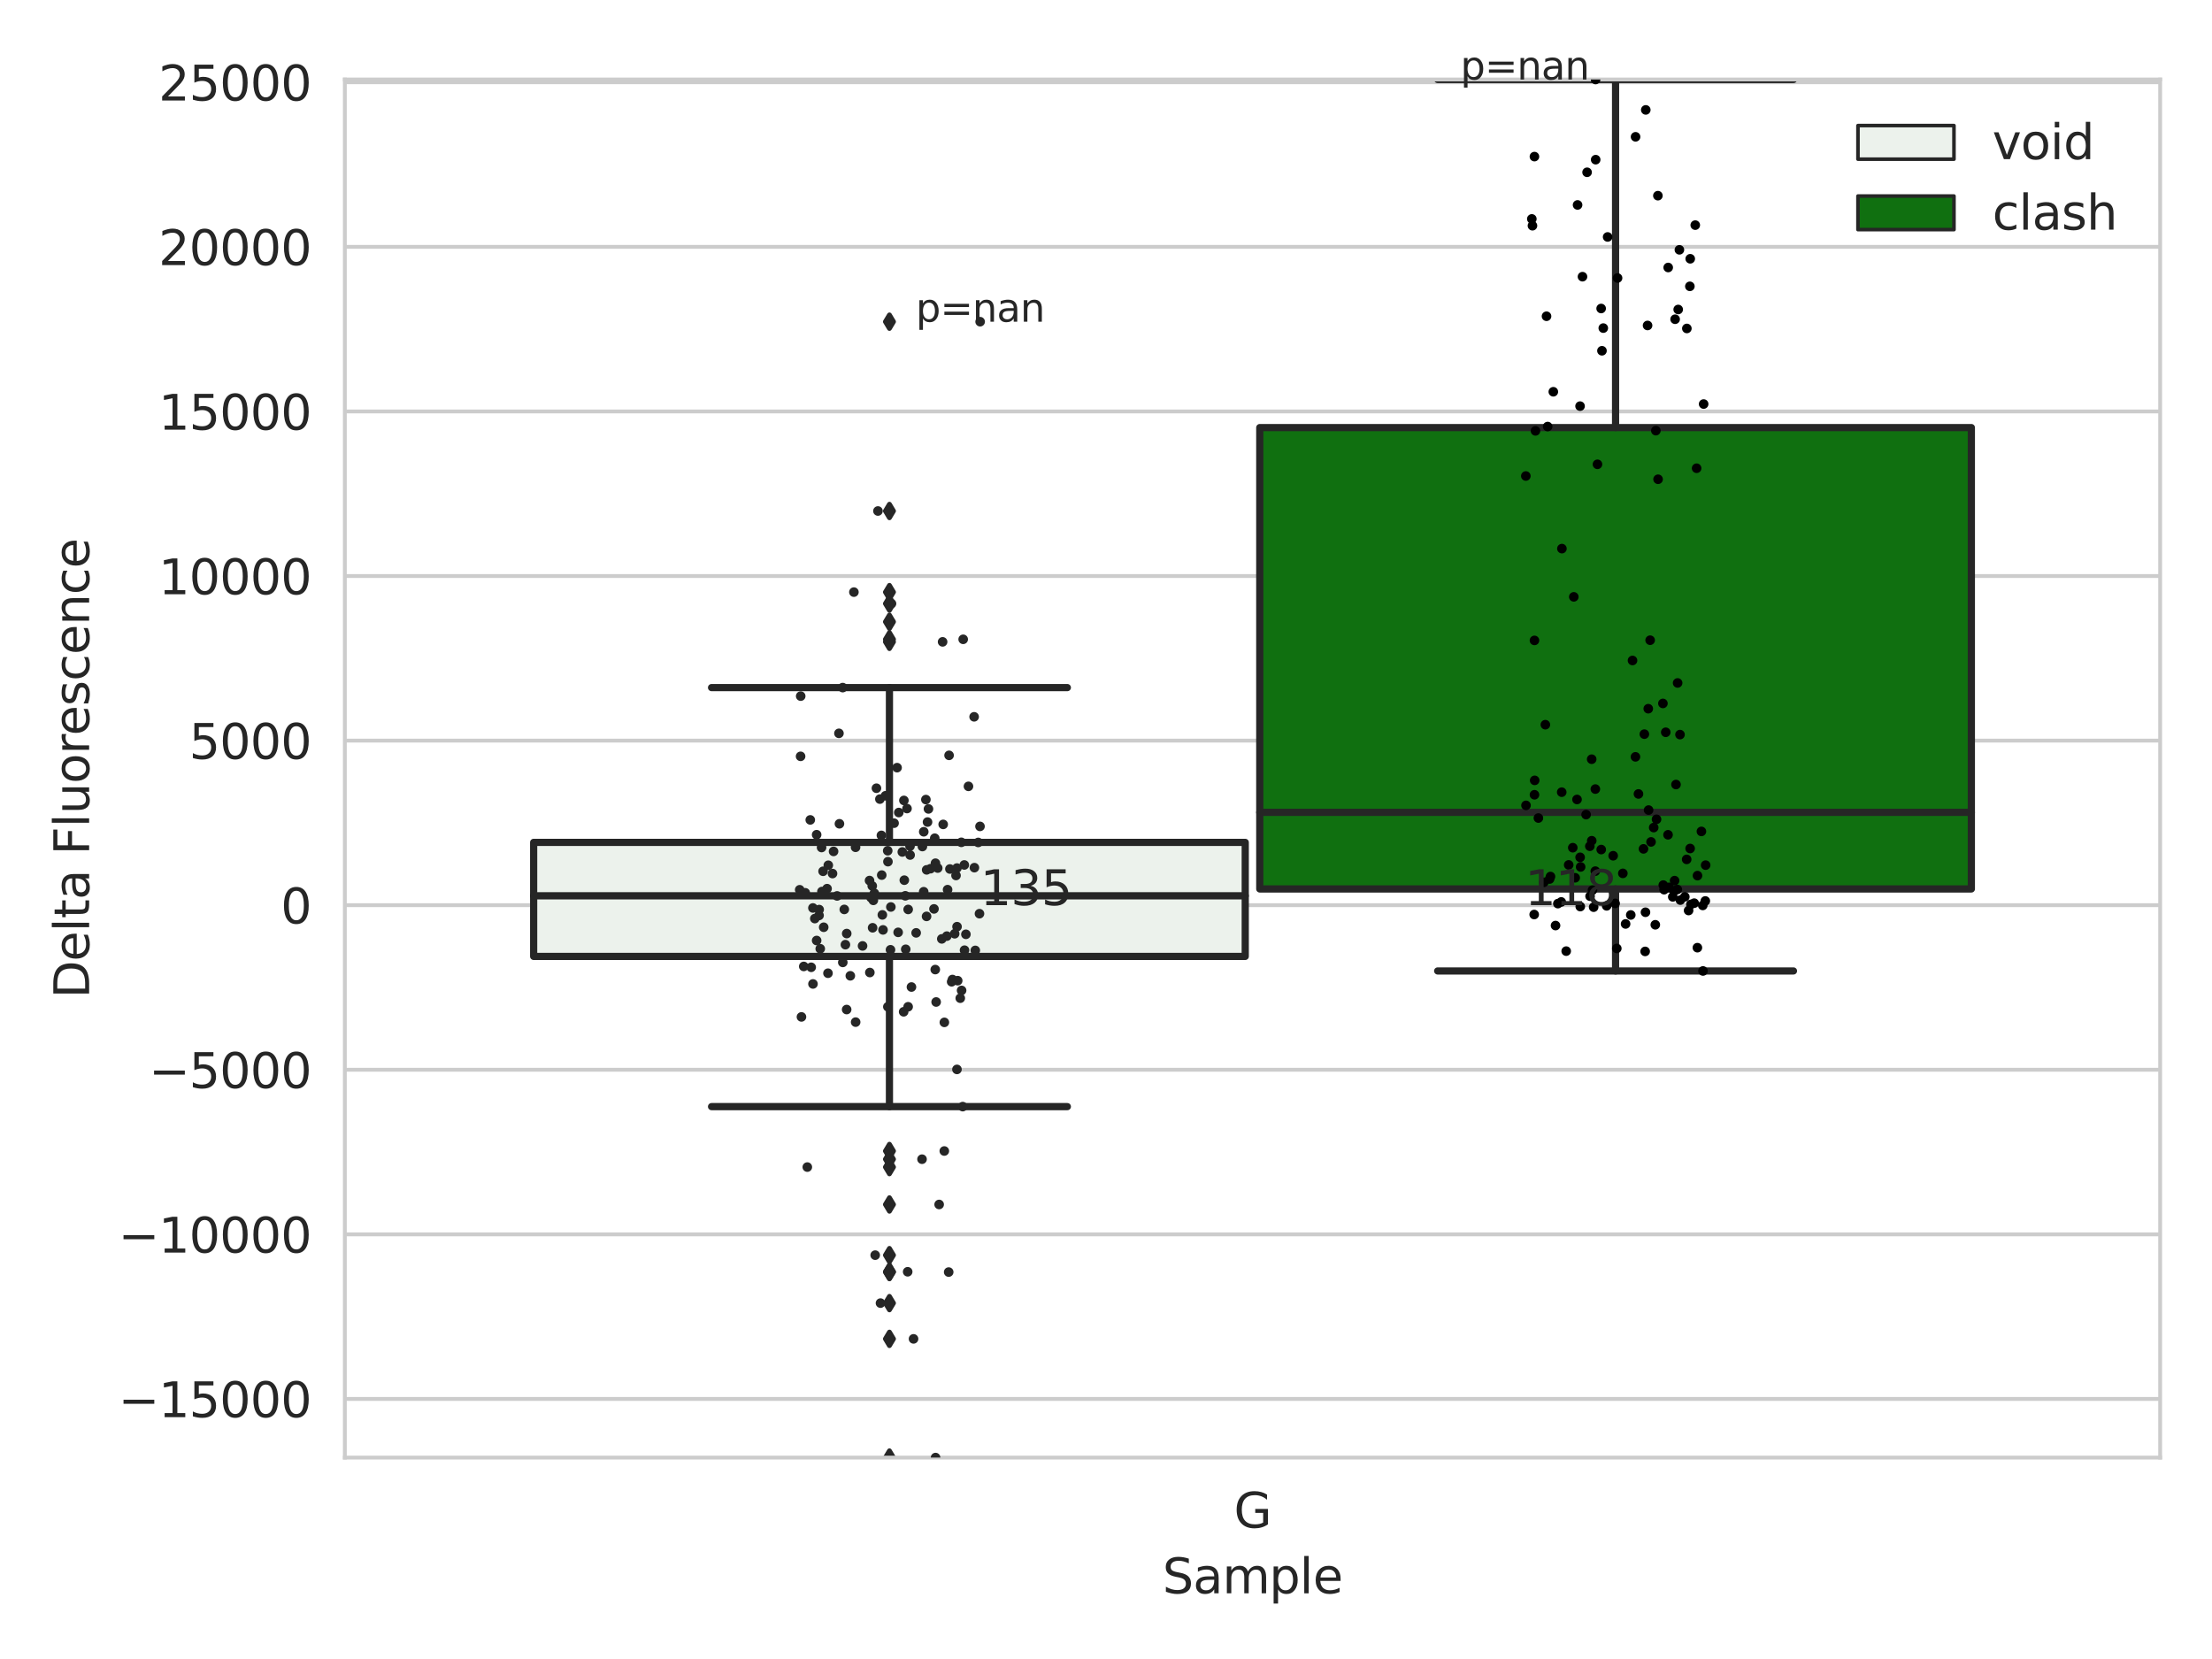 <?xml version="1.0" encoding="utf-8" standalone="no"?>
<!DOCTYPE svg PUBLIC "-//W3C//DTD SVG 1.1//EN"
  "http://www.w3.org/Graphics/SVG/1.1/DTD/svg11.dtd">
<svg xmlns:xlink="http://www.w3.org/1999/xlink" width="460.8pt" height="345.6pt" viewBox="0 0 460.8 345.6" xmlns="http://www.w3.org/2000/svg" version="1.1">
 <defs>
  <style type="text/css">*{stroke-linejoin: round; stroke-linecap: butt}</style>
 </defs>
 <g id="figure_1">
  <g id="patch_1">
   <path d="M 0 345.6 
L 460.8 345.6 
L 460.8 0 
L 0 0 
z
" style="fill: #ffffff"/>
  </g>
  <g id="axes_1">
   <g id="patch_2">
    <path d="M 71.84 303.64 
L 450 303.64 
L 450 16.56 
L 71.84 16.56 
z
" style="fill: #ffffff"/>
   </g>
   <g id="matplotlib.axis_1">
    <g id="xtick_1">
     <g id="text_1">
      <!-- G -->
      <g style="fill: #262626" transform="translate(257.046 318.238)scale(0.1 -0.1)">
       <defs>
        <path id="DejaVuSans-47" d="M 3809 666 
L 3809 1919 
L 2778 1919 
L 2778 2438 
L 4434 2438 
L 4434 434 
Q 4069 175 3628 42 
Q 3188 -91 2688 -91 
Q 1594 -91 976 548 
Q 359 1188 359 2328 
Q 359 3472 976 4111 
Q 1594 4750 2688 4750 
Q 3144 4750 3555 4637 
Q 3966 4525 4313 4306 
L 4313 3634 
Q 3963 3931 3569 4081 
Q 3175 4231 2741 4231 
Q 1884 4231 1454 3753 
Q 1025 3275 1025 2328 
Q 1025 1384 1454 906 
Q 1884 428 2741 428 
Q 3075 428 3337 486 
Q 3600 544 3809 666 
z
" transform="scale(0.016)"/>
       </defs>
       <use xlink:href="#DejaVuSans-47"/>
      </g>
     </g>
    </g>
    <g id="text_2">
     <!-- Sample -->
     <g style="fill: #262626" transform="translate(242.172 331.917)scale(0.1 -0.1)">
      <defs>
       <path id="DejaVuSans-53" d="M 3425 4513 
L 3425 3897 
Q 3066 4069 2747 4153 
Q 2428 4238 2131 4238 
Q 1616 4238 1336 4038 
Q 1056 3838 1056 3469 
Q 1056 3159 1242 3001 
Q 1428 2844 1947 2747 
L 2328 2669 
Q 3034 2534 3370 2195 
Q 3706 1856 3706 1288 
Q 3706 609 3251 259 
Q 2797 -91 1919 -91 
Q 1588 -91 1214 -16 
Q 841 59 441 206 
L 441 856 
Q 825 641 1194 531 
Q 1563 422 1919 422 
Q 2459 422 2753 634 
Q 3047 847 3047 1241 
Q 3047 1584 2836 1778 
Q 2625 1972 2144 2069 
L 1759 2144 
Q 1053 2284 737 2584 
Q 422 2884 422 3419 
Q 422 4038 858 4394 
Q 1294 4750 2059 4750 
Q 2388 4750 2728 4690 
Q 3069 4631 3425 4513 
z
" transform="scale(0.016)"/>
       <path id="DejaVuSans-61" d="M 2194 1759 
Q 1497 1759 1228 1600 
Q 959 1441 959 1056 
Q 959 750 1161 570 
Q 1363 391 1709 391 
Q 2188 391 2477 730 
Q 2766 1069 2766 1631 
L 2766 1759 
L 2194 1759 
z
M 3341 1997 
L 3341 0 
L 2766 0 
L 2766 531 
Q 2569 213 2275 61 
Q 1981 -91 1556 -91 
Q 1019 -91 701 211 
Q 384 513 384 1019 
Q 384 1609 779 1909 
Q 1175 2209 1959 2209 
L 2766 2209 
L 2766 2266 
Q 2766 2663 2505 2880 
Q 2244 3097 1772 3097 
Q 1472 3097 1187 3025 
Q 903 2953 641 2809 
L 641 3341 
Q 956 3463 1253 3523 
Q 1550 3584 1831 3584 
Q 2591 3584 2966 3190 
Q 3341 2797 3341 1997 
z
" transform="scale(0.016)"/>
       <path id="DejaVuSans-6d" d="M 3328 2828 
Q 3544 3216 3844 3400 
Q 4144 3584 4550 3584 
Q 5097 3584 5394 3201 
Q 5691 2819 5691 2113 
L 5691 0 
L 5113 0 
L 5113 2094 
Q 5113 2597 4934 2840 
Q 4756 3084 4391 3084 
Q 3944 3084 3684 2787 
Q 3425 2491 3425 1978 
L 3425 0 
L 2847 0 
L 2847 2094 
Q 2847 2600 2669 2842 
Q 2491 3084 2119 3084 
Q 1678 3084 1418 2786 
Q 1159 2488 1159 1978 
L 1159 0 
L 581 0 
L 581 3500 
L 1159 3500 
L 1159 2956 
Q 1356 3278 1631 3431 
Q 1906 3584 2284 3584 
Q 2666 3584 2933 3390 
Q 3200 3197 3328 2828 
z
" transform="scale(0.016)"/>
       <path id="DejaVuSans-70" d="M 1159 525 
L 1159 -1331 
L 581 -1331 
L 581 3500 
L 1159 3500 
L 1159 2969 
Q 1341 3281 1617 3432 
Q 1894 3584 2278 3584 
Q 2916 3584 3314 3078 
Q 3713 2572 3713 1747 
Q 3713 922 3314 415 
Q 2916 -91 2278 -91 
Q 1894 -91 1617 61 
Q 1341 213 1159 525 
z
M 3116 1747 
Q 3116 2381 2855 2742 
Q 2594 3103 2138 3103 
Q 1681 3103 1420 2742 
Q 1159 2381 1159 1747 
Q 1159 1113 1420 752 
Q 1681 391 2138 391 
Q 2594 391 2855 752 
Q 3116 1113 3116 1747 
z
" transform="scale(0.016)"/>
       <path id="DejaVuSans-6c" d="M 603 4863 
L 1178 4863 
L 1178 0 
L 603 0 
L 603 4863 
z
" transform="scale(0.016)"/>
       <path id="DejaVuSans-65" d="M 3597 1894 
L 3597 1613 
L 953 1613 
Q 991 1019 1311 708 
Q 1631 397 2203 397 
Q 2534 397 2845 478 
Q 3156 559 3463 722 
L 3463 178 
Q 3153 47 2828 -22 
Q 2503 -91 2169 -91 
Q 1331 -91 842 396 
Q 353 884 353 1716 
Q 353 2575 817 3079 
Q 1281 3584 2069 3584 
Q 2775 3584 3186 3129 
Q 3597 2675 3597 1894 
z
M 3022 2063 
Q 3016 2534 2758 2815 
Q 2500 3097 2075 3097 
Q 1594 3097 1305 2825 
Q 1016 2553 972 2059 
L 3022 2063 
z
" transform="scale(0.016)"/>
      </defs>
      <use xlink:href="#DejaVuSans-53"/>
      <use xlink:href="#DejaVuSans-61" x="63.477"/>
      <use xlink:href="#DejaVuSans-6d" x="124.756"/>
      <use xlink:href="#DejaVuSans-70" x="222.168"/>
      <use xlink:href="#DejaVuSans-6c" x="285.645"/>
      <use xlink:href="#DejaVuSans-65" x="313.428"/>
     </g>
    </g>
   </g>
   <g id="matplotlib.axis_2">
    <g id="ytick_1">
     <g id="line2d_1">
      <path d="M 71.84 291.423 
L 450 291.423 
" clip-path="url(#p8d8b12f447)" style="fill: none; stroke: #cccccc; stroke-width: 0.8; stroke-linecap: round"/>
     </g>
     <g id="text_3">
      <!-- −15000 -->
      <g style="fill: #262626" transform="translate(24.648 295.222)scale(0.1 -0.1)">
       <defs>
        <path id="DejaVuSans-2212" d="M 678 2272 
L 4684 2272 
L 4684 1741 
L 678 1741 
L 678 2272 
z
" transform="scale(0.016)"/>
        <path id="DejaVuSans-31" d="M 794 531 
L 1825 531 
L 1825 4091 
L 703 3866 
L 703 4441 
L 1819 4666 
L 2450 4666 
L 2450 531 
L 3481 531 
L 3481 0 
L 794 0 
L 794 531 
z
" transform="scale(0.016)"/>
        <path id="DejaVuSans-35" d="M 691 4666 
L 3169 4666 
L 3169 4134 
L 1269 4134 
L 1269 2991 
Q 1406 3038 1543 3061 
Q 1681 3084 1819 3084 
Q 2600 3084 3056 2656 
Q 3513 2228 3513 1497 
Q 3513 744 3044 326 
Q 2575 -91 1722 -91 
Q 1428 -91 1123 -41 
Q 819 9 494 109 
L 494 744 
Q 775 591 1075 516 
Q 1375 441 1709 441 
Q 2250 441 2565 725 
Q 2881 1009 2881 1497 
Q 2881 1984 2565 2268 
Q 2250 2553 1709 2553 
Q 1456 2553 1204 2497 
Q 953 2441 691 2322 
L 691 4666 
z
" transform="scale(0.016)"/>
        <path id="DejaVuSans-30" d="M 2034 4250 
Q 1547 4250 1301 3770 
Q 1056 3291 1056 2328 
Q 1056 1369 1301 889 
Q 1547 409 2034 409 
Q 2525 409 2770 889 
Q 3016 1369 3016 2328 
Q 3016 3291 2770 3770 
Q 2525 4250 2034 4250 
z
M 2034 4750 
Q 2819 4750 3233 4129 
Q 3647 3509 3647 2328 
Q 3647 1150 3233 529 
Q 2819 -91 2034 -91 
Q 1250 -91 836 529 
Q 422 1150 422 2328 
Q 422 3509 836 4129 
Q 1250 4750 2034 4750 
z
" transform="scale(0.016)"/>
       </defs>
       <use xlink:href="#DejaVuSans-2212"/>
       <use xlink:href="#DejaVuSans-31" x="83.789"/>
       <use xlink:href="#DejaVuSans-35" x="147.412"/>
       <use xlink:href="#DejaVuSans-30" x="211.035"/>
       <use xlink:href="#DejaVuSans-30" x="274.658"/>
       <use xlink:href="#DejaVuSans-30" x="338.281"/>
      </g>
     </g>
    </g>
    <g id="ytick_2">
     <g id="line2d_2">
      <path d="M 71.84 257.138 
L 450 257.138 
" clip-path="url(#p8d8b12f447)" style="fill: none; stroke: #cccccc; stroke-width: 0.8; stroke-linecap: round"/>
     </g>
     <g id="text_4">
      <!-- −10000 -->
      <g style="fill: #262626" transform="translate(24.648 260.937)scale(0.1 -0.1)">
       <use xlink:href="#DejaVuSans-2212"/>
       <use xlink:href="#DejaVuSans-31" x="83.789"/>
       <use xlink:href="#DejaVuSans-30" x="147.412"/>
       <use xlink:href="#DejaVuSans-30" x="211.035"/>
       <use xlink:href="#DejaVuSans-30" x="274.658"/>
       <use xlink:href="#DejaVuSans-30" x="338.281"/>
      </g>
     </g>
    </g>
    <g id="ytick_3">
     <g id="line2d_3">
      <path d="M 71.84 222.852 
L 450 222.852 
" clip-path="url(#p8d8b12f447)" style="fill: none; stroke: #cccccc; stroke-width: 0.8; stroke-linecap: round"/>
     </g>
     <g id="text_5">
      <!-- −5000 -->
      <g style="fill: #262626" transform="translate(31.01 226.651)scale(0.1 -0.1)">
       <use xlink:href="#DejaVuSans-2212"/>
       <use xlink:href="#DejaVuSans-35" x="83.789"/>
       <use xlink:href="#DejaVuSans-30" x="147.412"/>
       <use xlink:href="#DejaVuSans-30" x="211.035"/>
       <use xlink:href="#DejaVuSans-30" x="274.658"/>
      </g>
     </g>
    </g>
    <g id="ytick_4">
     <g id="line2d_4">
      <path d="M 71.84 188.567 
L 450 188.567 
" clip-path="url(#p8d8b12f447)" style="fill: none; stroke: #cccccc; stroke-width: 0.8; stroke-linecap: round"/>
     </g>
     <g id="text_6">
      <!-- 0 -->
      <g style="fill: #262626" transform="translate(58.477 192.366)scale(0.1 -0.1)">
       <use xlink:href="#DejaVuSans-30"/>
      </g>
     </g>
    </g>
    <g id="ytick_5">
     <g id="line2d_5">
      <path d="M 71.84 154.281 
L 450 154.281 
" clip-path="url(#p8d8b12f447)" style="fill: none; stroke: #cccccc; stroke-width: 0.8; stroke-linecap: round"/>
     </g>
     <g id="text_7">
      <!-- 5000 -->
      <g style="fill: #262626" transform="translate(39.39 158.08)scale(0.1 -0.1)">
       <use xlink:href="#DejaVuSans-35"/>
       <use xlink:href="#DejaVuSans-30" x="63.623"/>
       <use xlink:href="#DejaVuSans-30" x="127.246"/>
       <use xlink:href="#DejaVuSans-30" x="190.869"/>
      </g>
     </g>
    </g>
    <g id="ytick_6">
     <g id="line2d_6">
      <path d="M 71.84 119.995 
L 450 119.995 
" clip-path="url(#p8d8b12f447)" style="fill: none; stroke: #cccccc; stroke-width: 0.8; stroke-linecap: round"/>
     </g>
     <g id="text_8">
      <!-- 10000 -->
      <g style="fill: #262626" transform="translate(33.028 123.795)scale(0.1 -0.1)">
       <use xlink:href="#DejaVuSans-31"/>
       <use xlink:href="#DejaVuSans-30" x="63.623"/>
       <use xlink:href="#DejaVuSans-30" x="127.246"/>
       <use xlink:href="#DejaVuSans-30" x="190.869"/>
       <use xlink:href="#DejaVuSans-30" x="254.492"/>
      </g>
     </g>
    </g>
    <g id="ytick_7">
     <g id="line2d_7">
      <path d="M 71.84 85.71 
L 450 85.71 
" clip-path="url(#p8d8b12f447)" style="fill: none; stroke: #cccccc; stroke-width: 0.8; stroke-linecap: round"/>
     </g>
     <g id="text_9">
      <!-- 15000 -->
      <g style="fill: #262626" transform="translate(33.028 89.509)scale(0.1 -0.1)">
       <use xlink:href="#DejaVuSans-31"/>
       <use xlink:href="#DejaVuSans-35" x="63.623"/>
       <use xlink:href="#DejaVuSans-30" x="127.246"/>
       <use xlink:href="#DejaVuSans-30" x="190.869"/>
       <use xlink:href="#DejaVuSans-30" x="254.492"/>
      </g>
     </g>
    </g>
    <g id="ytick_8">
     <g id="line2d_8">
      <path d="M 71.84 51.424 
L 450 51.424 
" clip-path="url(#p8d8b12f447)" style="fill: none; stroke: #cccccc; stroke-width: 0.8; stroke-linecap: round"/>
     </g>
     <g id="text_10">
      <!-- 20000 -->
      <g style="fill: #262626" transform="translate(33.028 55.224)scale(0.1 -0.1)">
       <defs>
        <path id="DejaVuSans-32" d="M 1228 531 
L 3431 531 
L 3431 0 
L 469 0 
L 469 531 
Q 828 903 1448 1529 
Q 2069 2156 2228 2338 
Q 2531 2678 2651 2914 
Q 2772 3150 2772 3378 
Q 2772 3750 2511 3984 
Q 2250 4219 1831 4219 
Q 1534 4219 1204 4116 
Q 875 4013 500 3803 
L 500 4441 
Q 881 4594 1212 4672 
Q 1544 4750 1819 4750 
Q 2544 4750 2975 4387 
Q 3406 4025 3406 3419 
Q 3406 3131 3298 2873 
Q 3191 2616 2906 2266 
Q 2828 2175 2409 1742 
Q 1991 1309 1228 531 
z
" transform="scale(0.016)"/>
       </defs>
       <use xlink:href="#DejaVuSans-32"/>
       <use xlink:href="#DejaVuSans-30" x="63.623"/>
       <use xlink:href="#DejaVuSans-30" x="127.246"/>
       <use xlink:href="#DejaVuSans-30" x="190.869"/>
       <use xlink:href="#DejaVuSans-30" x="254.492"/>
      </g>
     </g>
    </g>
    <g id="ytick_9">
     <g id="line2d_9">
      <path d="M 71.84 17.139 
L 450 17.139 
" clip-path="url(#p8d8b12f447)" style="fill: none; stroke: #cccccc; stroke-width: 0.8; stroke-linecap: round"/>
     </g>
     <g id="text_11">
      <!-- 25000 -->
      <g style="fill: #262626" transform="translate(33.028 20.938)scale(0.1 -0.1)">
       <use xlink:href="#DejaVuSans-32"/>
       <use xlink:href="#DejaVuSans-35" x="63.623"/>
       <use xlink:href="#DejaVuSans-30" x="127.246"/>
       <use xlink:href="#DejaVuSans-30" x="190.869"/>
       <use xlink:href="#DejaVuSans-30" x="254.492"/>
      </g>
     </g>
    </g>
    <g id="text_12">
     <!-- Delta Fluorescence -->
     <g style="fill: #262626" transform="translate(18.568 207.967)rotate(-90)scale(0.1 -0.1)">
      <defs>
       <path id="DejaVuSans-44" d="M 1259 4147 
L 1259 519 
L 2022 519 
Q 2988 519 3436 956 
Q 3884 1394 3884 2338 
Q 3884 3275 3436 3711 
Q 2988 4147 2022 4147 
L 1259 4147 
z
M 628 4666 
L 1925 4666 
Q 3281 4666 3915 4102 
Q 4550 3538 4550 2338 
Q 4550 1131 3912 565 
Q 3275 0 1925 0 
L 628 0 
L 628 4666 
z
" transform="scale(0.016)"/>
       <path id="DejaVuSans-74" d="M 1172 4494 
L 1172 3500 
L 2356 3500 
L 2356 3053 
L 1172 3053 
L 1172 1153 
Q 1172 725 1289 603 
Q 1406 481 1766 481 
L 2356 481 
L 2356 0 
L 1766 0 
Q 1100 0 847 248 
Q 594 497 594 1153 
L 594 3053 
L 172 3053 
L 172 3500 
L 594 3500 
L 594 4494 
L 1172 4494 
z
" transform="scale(0.016)"/>
       <path id="DejaVuSans-20" transform="scale(0.016)"/>
       <path id="DejaVuSans-46" d="M 628 4666 
L 3309 4666 
L 3309 4134 
L 1259 4134 
L 1259 2759 
L 3109 2759 
L 3109 2228 
L 1259 2228 
L 1259 0 
L 628 0 
L 628 4666 
z
" transform="scale(0.016)"/>
       <path id="DejaVuSans-75" d="M 544 1381 
L 544 3500 
L 1119 3500 
L 1119 1403 
Q 1119 906 1312 657 
Q 1506 409 1894 409 
Q 2359 409 2629 706 
Q 2900 1003 2900 1516 
L 2900 3500 
L 3475 3500 
L 3475 0 
L 2900 0 
L 2900 538 
Q 2691 219 2414 64 
Q 2138 -91 1772 -91 
Q 1169 -91 856 284 
Q 544 659 544 1381 
z
M 1991 3584 
L 1991 3584 
z
" transform="scale(0.016)"/>
       <path id="DejaVuSans-6f" d="M 1959 3097 
Q 1497 3097 1228 2736 
Q 959 2375 959 1747 
Q 959 1119 1226 758 
Q 1494 397 1959 397 
Q 2419 397 2687 759 
Q 2956 1122 2956 1747 
Q 2956 2369 2687 2733 
Q 2419 3097 1959 3097 
z
M 1959 3584 
Q 2709 3584 3137 3096 
Q 3566 2609 3566 1747 
Q 3566 888 3137 398 
Q 2709 -91 1959 -91 
Q 1206 -91 779 398 
Q 353 888 353 1747 
Q 353 2609 779 3096 
Q 1206 3584 1959 3584 
z
" transform="scale(0.016)"/>
       <path id="DejaVuSans-72" d="M 2631 2963 
Q 2534 3019 2420 3045 
Q 2306 3072 2169 3072 
Q 1681 3072 1420 2755 
Q 1159 2438 1159 1844 
L 1159 0 
L 581 0 
L 581 3500 
L 1159 3500 
L 1159 2956 
Q 1341 3275 1631 3429 
Q 1922 3584 2338 3584 
Q 2397 3584 2469 3576 
Q 2541 3569 2628 3553 
L 2631 2963 
z
" transform="scale(0.016)"/>
       <path id="DejaVuSans-73" d="M 2834 3397 
L 2834 2853 
Q 2591 2978 2328 3040 
Q 2066 3103 1784 3103 
Q 1356 3103 1142 2972 
Q 928 2841 928 2578 
Q 928 2378 1081 2264 
Q 1234 2150 1697 2047 
L 1894 2003 
Q 2506 1872 2764 1633 
Q 3022 1394 3022 966 
Q 3022 478 2636 193 
Q 2250 -91 1575 -91 
Q 1294 -91 989 -36 
Q 684 19 347 128 
L 347 722 
Q 666 556 975 473 
Q 1284 391 1588 391 
Q 1994 391 2212 530 
Q 2431 669 2431 922 
Q 2431 1156 2273 1281 
Q 2116 1406 1581 1522 
L 1381 1569 
Q 847 1681 609 1914 
Q 372 2147 372 2553 
Q 372 3047 722 3315 
Q 1072 3584 1716 3584 
Q 2034 3584 2315 3537 
Q 2597 3491 2834 3397 
z
" transform="scale(0.016)"/>
       <path id="DejaVuSans-63" d="M 3122 3366 
L 3122 2828 
Q 2878 2963 2633 3030 
Q 2388 3097 2138 3097 
Q 1578 3097 1268 2742 
Q 959 2388 959 1747 
Q 959 1106 1268 751 
Q 1578 397 2138 397 
Q 2388 397 2633 464 
Q 2878 531 3122 666 
L 3122 134 
Q 2881 22 2623 -34 
Q 2366 -91 2075 -91 
Q 1284 -91 818 406 
Q 353 903 353 1747 
Q 353 2603 823 3093 
Q 1294 3584 2113 3584 
Q 2378 3584 2631 3529 
Q 2884 3475 3122 3366 
z
" transform="scale(0.016)"/>
       <path id="DejaVuSans-6e" d="M 3513 2113 
L 3513 0 
L 2938 0 
L 2938 2094 
Q 2938 2591 2744 2837 
Q 2550 3084 2163 3084 
Q 1697 3084 1428 2787 
Q 1159 2491 1159 1978 
L 1159 0 
L 581 0 
L 581 3500 
L 1159 3500 
L 1159 2956 
Q 1366 3272 1645 3428 
Q 1925 3584 2291 3584 
Q 2894 3584 3203 3211 
Q 3513 2838 3513 2113 
z
" transform="scale(0.016)"/>
      </defs>
      <use xlink:href="#DejaVuSans-44"/>
      <use xlink:href="#DejaVuSans-65" x="77.002"/>
      <use xlink:href="#DejaVuSans-6c" x="138.525"/>
      <use xlink:href="#DejaVuSans-74" x="166.309"/>
      <use xlink:href="#DejaVuSans-61" x="205.518"/>
      <use xlink:href="#DejaVuSans-20" x="266.797"/>
      <use xlink:href="#DejaVuSans-46" x="298.584"/>
      <use xlink:href="#DejaVuSans-6c" x="356.104"/>
      <use xlink:href="#DejaVuSans-75" x="383.887"/>
      <use xlink:href="#DejaVuSans-6f" x="447.266"/>
      <use xlink:href="#DejaVuSans-72" x="508.447"/>
      <use xlink:href="#DejaVuSans-65" x="547.311"/>
      <use xlink:href="#DejaVuSans-73" x="608.834"/>
      <use xlink:href="#DejaVuSans-63" x="660.934"/>
      <use xlink:href="#DejaVuSans-65" x="715.914"/>
      <use xlink:href="#DejaVuSans-6e" x="777.438"/>
      <use xlink:href="#DejaVuSans-63" x="840.816"/>
      <use xlink:href="#DejaVuSans-65" x="895.797"/>
     </g>
    </g>
   </g>
   <g id="patch_3">
    <path d="M 111.169 199.236 
L 259.407 199.236 
L 259.407 175.482 
L 111.169 175.482 
L 111.169 199.236 
z
" clip-path="url(#p8d8b12f447)" style="fill: #ecf2ec; stroke: #262626; stroke-width: 1.5; stroke-linejoin: miter"/>
   </g>
   <g id="patch_4">
    <path d="M 262.433 185.186 
L 410.671 185.186 
L 410.671 89.071 
L 262.433 89.071 
L 262.433 185.186 
z
" clip-path="url(#p8d8b12f447)" style="fill: #107010; stroke: #262626; stroke-width: 1.5; stroke-linejoin: miter"/>
   </g>
   <g id="patch_5">
    <path d="M 260.92 188.567 
L 260.92 188.567 
L 260.92 188.567 
L 260.92 188.567 
z
" clip-path="url(#p8d8b12f447)" style="fill: #ecf2ec; stroke: #262626; stroke-width: 0.75; stroke-linejoin: miter"/>
   </g>
   <g id="patch_6">
    <path d="M 260.92 188.567 
L 260.92 188.567 
L 260.92 188.567 
L 260.92 188.567 
z
" clip-path="url(#p8d8b12f447)" style="fill: #107010; stroke: #262626; stroke-width: 0.75; stroke-linejoin: miter"/>
   </g>
   <g id="PathCollection_1"/>
   <g id="PathCollection_2"/>
   <g id="line2d_10">
    <path d="M 185.288 199.236 
L 185.288 230.529 
" clip-path="url(#p8d8b12f447)" style="fill: none; stroke: #262626; stroke-width: 1.5; stroke-linecap: round"/>
   </g>
   <g id="line2d_11">
    <path d="M 185.288 175.482 
L 185.288 143.24 
" clip-path="url(#p8d8b12f447)" style="fill: none; stroke: #262626; stroke-width: 1.5; stroke-linecap: round"/>
   </g>
   <g id="line2d_12">
    <path d="M 148.228 230.529 
L 222.348 230.529 
" clip-path="url(#p8d8b12f447)" style="fill: none; stroke: #262626; stroke-width: 1.5; stroke-linecap: round"/>
   </g>
   <g id="line2d_13">
    <path d="M 148.228 143.24 
L 222.348 143.24 
" clip-path="url(#p8d8b12f447)" style="fill: none; stroke: #262626; stroke-width: 1.5; stroke-linecap: round"/>
   </g>
   <g id="line2d_14">
    <defs>
     <path id="m18d76981db" d="M -0 1.414 
L 0.849 0 
L 0 -1.414 
L -0.849 -0 
z
" style="stroke: #262626; stroke-linejoin: miter"/>
    </defs>
    <g clip-path="url(#p8d8b12f447)">
     <use xlink:href="#m18d76981db" x="185.288" y="239.776" style="fill: #262626; stroke: #262626; stroke-linejoin: miter"/>
     <use xlink:href="#m18d76981db" x="185.288" y="261.47" style="fill: #262626; stroke: #262626; stroke-linejoin: miter"/>
     <use xlink:href="#m18d76981db" x="185.288" y="303.64" style="fill: #262626; stroke: #262626; stroke-linejoin: miter"/>
     <use xlink:href="#m18d76981db" x="185.288" y="243.124" style="fill: #262626; stroke: #262626; stroke-linejoin: miter"/>
     <use xlink:href="#m18d76981db" x="185.288" y="264.995" style="fill: #262626; stroke: #262626; stroke-linejoin: miter"/>
     <use xlink:href="#m18d76981db" x="185.288" y="241.482" style="fill: #262626; stroke: #262626; stroke-linejoin: miter"/>
     <use xlink:href="#m18d76981db" x="185.288" y="271.462" style="fill: #262626; stroke: #262626; stroke-linejoin: miter"/>
     <use xlink:href="#m18d76981db" x="185.288" y="250.914" style="fill: #262626; stroke: #262626; stroke-linejoin: miter"/>
     <use xlink:href="#m18d76981db" x="185.288" y="264.931" style="fill: #262626; stroke: #262626; stroke-linejoin: miter"/>
     <use xlink:href="#m18d76981db" x="185.288" y="278.91" style="fill: #262626; stroke: #262626; stroke-linejoin: miter"/>
     <use xlink:href="#m18d76981db" x="185.288" y="129.529" style="fill: #262626; stroke: #262626; stroke-linejoin: miter"/>
     <use xlink:href="#m18d76981db" x="185.288" y="125.742" style="fill: #262626; stroke: #262626; stroke-linejoin: miter"/>
     <use xlink:href="#m18d76981db" x="185.288" y="133.71" style="fill: #262626; stroke: #262626; stroke-linejoin: miter"/>
     <use xlink:href="#m18d76981db" x="185.288" y="123.349" style="fill: #262626; stroke: #262626; stroke-linejoin: miter"/>
     <use xlink:href="#m18d76981db" x="185.288" y="67.014" style="fill: #262626; stroke: #262626; stroke-linejoin: miter"/>
     <use xlink:href="#m18d76981db" x="185.288" y="133.18" style="fill: #262626; stroke: #262626; stroke-linejoin: miter"/>
     <use xlink:href="#m18d76981db" x="185.288" y="106.449" style="fill: #262626; stroke: #262626; stroke-linejoin: miter"/>
    </g>
   </g>
   <g id="line2d_15">
    <path d="M 336.552 185.186 
L 336.552 202.268 
" clip-path="url(#p8d8b12f447)" style="fill: none; stroke: #262626; stroke-width: 1.5; stroke-linecap: round"/>
   </g>
   <g id="line2d_16">
    <path d="M 336.552 89.071 
L 336.552 16.56 
" clip-path="url(#p8d8b12f447)" style="fill: none; stroke: #262626; stroke-width: 1.5; stroke-linecap: round"/>
   </g>
   <g id="line2d_17">
    <path d="M 299.492 202.268 
L 373.612 202.268 
" clip-path="url(#p8d8b12f447)" style="fill: none; stroke: #262626; stroke-width: 1.5; stroke-linecap: round"/>
   </g>
   <g id="line2d_18">
    <path d="M 299.492 16.56 
L 373.612 16.56 
" clip-path="url(#p8d8b12f447)" style="fill: none; stroke: #262626; stroke-width: 1.5; stroke-linecap: round"/>
   </g>
   <g id="line2d_19"/>
   <g id="line2d_20">
    <path d="M 111.169 186.612 
L 259.407 186.612 
" clip-path="url(#p8d8b12f447)" style="fill: none; stroke: #262626; stroke-width: 1.5; stroke-linecap: round"/>
   </g>
   <g id="line2d_21">
    <path d="M 262.433 169.227 
L 410.671 169.227 
" clip-path="url(#p8d8b12f447)" style="fill: none; stroke: #262626; stroke-width: 1.5; stroke-linecap: round"/>
   </g>
   <g id="patch_7">
    <path d="M 71.84 303.64 
L 71.84 16.56 
" style="fill: none; stroke: #cccccc; stroke-width: 0.8; stroke-linejoin: miter; stroke-linecap: square"/>
   </g>
   <g id="patch_8">
    <path d="M 450 303.64 
L 450 16.56 
" style="fill: none; stroke: #cccccc; stroke-width: 0.8; stroke-linejoin: miter; stroke-linecap: square"/>
   </g>
   <g id="patch_9">
    <path d="M 71.84 303.64 
L 450 303.64 
" style="fill: none; stroke: #cccccc; stroke-width: 0.8; stroke-linejoin: miter; stroke-linecap: square"/>
   </g>
   <g id="patch_10">
    <path d="M 71.84 16.56 
L 450 16.56 
" style="fill: none; stroke: #cccccc; stroke-width: 0.8; stroke-linejoin: miter; stroke-linecap: square"/>
   </g>
   <g id="PathCollection_3">
    <defs>
     <path id="C0_0_988b2faea4" d="M 0 1 
C 0.265 1 0.52 0.895 0.707 0.707 
C 0.895 0.52 1 0.265 1 -0 
C 1 -0.265 0.895 -0.52 0.707 -0.707 
C 0.52 -0.895 0.265 -1 0 -1 
C -0.265 -1 -0.52 -0.895 -0.707 -0.707 
C -0.895 -0.52 -1 -0.265 -1 0 
C -1 0.265 -0.895 0.52 -0.707 0.707 
C -0.52 0.895 -0.265 1 0 1 
z
"/>
    </defs>
    <g clip-path="url(#p8d8b12f447)">
     <use xlink:href="#C0_0_988b2faea4" x="183.297" y="166.466" style="fill: #262626"/>
    </g>
    <g clip-path="url(#p8d8b12f447)">
     <use xlink:href="#C0_0_988b2faea4" x="188.246" y="210.773" style="fill: #262626"/>
    </g>
    <g clip-path="url(#p8d8b12f447)">
     <use xlink:href="#C0_0_988b2faea4" x="184.466" y="165.775" style="fill: #262626"/>
    </g>
    <g clip-path="url(#p8d8b12f447)">
     <use xlink:href="#C0_0_988b2faea4" x="185.582" y="188.94" style="fill: #262626"/>
    </g>
    <g clip-path="url(#p8d8b12f447)">
     <use xlink:href="#C0_0_988b2faea4" x="188.302" y="166.745" style="fill: #262626"/>
    </g>
    <g clip-path="url(#p8d8b12f447)">
     <use xlink:href="#C0_0_988b2faea4" x="185.47" y="129.529" style="fill: #262626"/>
    </g>
    <g clip-path="url(#p8d8b12f447)">
     <use xlink:href="#C0_0_988b2faea4" x="171.594" y="193.163" style="fill: #262626"/>
    </g>
    <g clip-path="url(#p8d8b12f447)">
     <use xlink:href="#C0_0_988b2faea4" x="192.435" y="173.27" style="fill: #262626"/>
    </g>
    <g clip-path="url(#p8d8b12f447)">
     <use xlink:href="#C0_0_988b2faea4" x="194.724" y="174.614" style="fill: #262626"/>
    </g>
    <g clip-path="url(#p8d8b12f447)">
     <use xlink:href="#C0_0_988b2faea4" x="200.927" y="197.943" style="fill: #262626"/>
    </g>
    <g clip-path="url(#p8d8b12f447)">
     <use xlink:href="#C0_0_988b2faea4" x="196.717" y="239.776" style="fill: #262626"/>
    </g>
    <g clip-path="url(#p8d8b12f447)">
     <use xlink:href="#C0_0_988b2faea4" x="167.438" y="201.326" style="fill: #262626"/>
    </g>
    <g clip-path="url(#p8d8b12f447)">
     <use xlink:href="#C0_0_988b2faea4" x="202.929" y="149.324" style="fill: #262626"/>
    </g>
    <g clip-path="url(#p8d8b12f447)">
     <use xlink:href="#C0_0_988b2faea4" x="170.871" y="197.642" style="fill: #262626"/>
    </g>
    <g clip-path="url(#p8d8b12f447)">
     <use xlink:href="#C0_0_988b2faea4" x="182.318" y="261.47" style="fill: #262626"/>
    </g>
    <g clip-path="url(#p8d8b12f447)">
     <use xlink:href="#C0_0_988b2faea4" x="194.895" y="303.64" style="fill: #262626"/>
    </g>
    <g clip-path="url(#p8d8b12f447)">
     <use xlink:href="#C0_0_988b2faea4" x="168.179" y="243.124" style="fill: #262626"/>
    </g>
    <g clip-path="url(#p8d8b12f447)">
     <use xlink:href="#C0_0_988b2faea4" x="193.018" y="190.901" style="fill: #262626"/>
    </g>
    <g clip-path="url(#p8d8b12f447)">
     <use xlink:href="#C0_0_988b2faea4" x="192.154" y="176.35" style="fill: #262626"/>
    </g>
    <g clip-path="url(#p8d8b12f447)">
     <use xlink:href="#C0_0_988b2faea4" x="185.706" y="125.742" style="fill: #262626"/>
    </g>
    <g clip-path="url(#p8d8b12f447)">
     <use xlink:href="#C0_0_988b2faea4" x="196.362" y="133.71" style="fill: #262626"/>
    </g>
    <g clip-path="url(#p8d8b12f447)">
     <use xlink:href="#C0_0_988b2faea4" x="197.629" y="264.995" style="fill: #262626"/>
    </g>
    <g clip-path="url(#p8d8b12f447)">
     <use xlink:href="#C0_0_988b2faea4" x="170.123" y="195.925" style="fill: #262626"/>
    </g>
    <g clip-path="url(#p8d8b12f447)">
     <use xlink:href="#C0_0_988b2faea4" x="193.221" y="171.249" style="fill: #262626"/>
    </g>
    <g clip-path="url(#p8d8b12f447)">
     <use xlink:href="#C0_0_988b2faea4" x="183.949" y="193.715" style="fill: #262626"/>
    </g>
    <g clip-path="url(#p8d8b12f447)">
     <use xlink:href="#C0_0_988b2faea4" x="199.506" y="204.292" style="fill: #262626"/>
    </g>
    <g clip-path="url(#p8d8b12f447)">
     <use xlink:href="#C0_0_988b2faea4" x="177.884" y="123.349" style="fill: #262626"/>
    </g>
    <g clip-path="url(#p8d8b12f447)">
     <use xlink:href="#C0_0_988b2faea4" x="183.614" y="174.027" style="fill: #262626"/>
    </g>
    <g clip-path="url(#p8d8b12f447)">
     <use xlink:href="#C0_0_988b2faea4" x="196.729" y="212.978" style="fill: #262626"/>
    </g>
    <g clip-path="url(#p8d8b12f447)">
     <use xlink:href="#C0_0_988b2faea4" x="200.263" y="175.469" style="fill: #262626"/>
    </g>
    <g clip-path="url(#p8d8b12f447)">
     <use xlink:href="#C0_0_988b2faea4" x="200.318" y="206.327" style="fill: #262626"/>
    </g>
    <g clip-path="url(#p8d8b12f447)">
     <use xlink:href="#C0_0_988b2faea4" x="190.851" y="194.332" style="fill: #262626"/>
    </g>
    <g clip-path="url(#p8d8b12f447)">
     <use xlink:href="#C0_0_988b2faea4" x="197.883" y="181.029" style="fill: #262626"/>
    </g>
    <g clip-path="url(#p8d8b12f447)">
     <use xlink:href="#C0_0_988b2faea4" x="175.571" y="200.486" style="fill: #262626"/>
    </g>
    <g clip-path="url(#p8d8b12f447)">
     <use xlink:href="#C0_0_988b2faea4" x="175.883" y="189.45" style="fill: #262626"/>
    </g>
    <g clip-path="url(#p8d8b12f447)">
     <use xlink:href="#C0_0_988b2faea4" x="201.216" y="194.634" style="fill: #262626"/>
    </g>
    <g clip-path="url(#p8d8b12f447)">
     <use xlink:href="#C0_0_988b2faea4" x="179.687" y="197.051" style="fill: #262626"/>
    </g>
    <g clip-path="url(#p8d8b12f447)">
     <use xlink:href="#C0_0_988b2faea4" x="184.957" y="209.73" style="fill: #262626"/>
    </g>
    <g clip-path="url(#p8d8b12f447)">
     <use xlink:href="#C0_0_988b2faea4" x="204.182" y="67.014" style="fill: #262626"/>
    </g>
    <g clip-path="url(#p8d8b12f447)">
     <use xlink:href="#C0_0_988b2faea4" x="192.075" y="241.482" style="fill: #262626"/>
    </g>
    <g clip-path="url(#p8d8b12f447)">
     <use xlink:href="#C0_0_988b2faea4" x="166.958" y="211.841" style="fill: #262626"/>
    </g>
    <g clip-path="url(#p8d8b12f447)">
     <use xlink:href="#C0_0_988b2faea4" x="170.12" y="173.885" style="fill: #262626"/>
    </g>
    <g clip-path="url(#p8d8b12f447)">
     <use xlink:href="#C0_0_988b2faea4" x="170.627" y="190.704" style="fill: #262626"/>
    </g>
    <g clip-path="url(#p8d8b12f447)">
     <use xlink:href="#C0_0_988b2faea4" x="189.188" y="189.454" style="fill: #262626"/>
    </g>
    <g clip-path="url(#p8d8b12f447)">
     <use xlink:href="#C0_0_988b2faea4" x="176.373" y="210.305" style="fill: #262626"/>
    </g>
    <g clip-path="url(#p8d8b12f447)">
     <use xlink:href="#C0_0_988b2faea4" x="187.1" y="194.226" style="fill: #262626"/>
    </g>
    <g clip-path="url(#p8d8b12f447)">
     <use xlink:href="#C0_0_988b2faea4" x="183.424" y="271.462" style="fill: #262626"/>
    </g>
    <g clip-path="url(#p8d8b12f447)">
     <use xlink:href="#C0_0_988b2faea4" x="168.986" y="201.506" style="fill: #262626"/>
    </g>
    <g clip-path="url(#p8d8b12f447)">
     <use xlink:href="#C0_0_988b2faea4" x="195.641" y="250.914" style="fill: #262626"/>
    </g>
    <g clip-path="url(#p8d8b12f447)">
     <use xlink:href="#C0_0_988b2faea4" x="189.086" y="264.931" style="fill: #262626"/>
    </g>
    <g clip-path="url(#p8d8b12f447)">
     <use xlink:href="#C0_0_988b2faea4" x="196.483" y="171.737" style="fill: #262626"/>
    </g>
    <g clip-path="url(#p8d8b12f447)">
     <use xlink:href="#C0_0_988b2faea4" x="178.229" y="176.505" style="fill: #262626"/>
    </g>
    <g clip-path="url(#p8d8b12f447)">
     <use xlink:href="#C0_0_988b2faea4" x="189.181" y="209.727" style="fill: #262626"/>
    </g>
    <g clip-path="url(#p8d8b12f447)">
     <use xlink:href="#C0_0_988b2faea4" x="193.416" y="168.512" style="fill: #262626"/>
    </g>
    <g clip-path="url(#p8d8b12f447)">
     <use xlink:href="#C0_0_988b2faea4" x="194.875" y="179.821" style="fill: #262626"/>
    </g>
    <g clip-path="url(#p8d8b12f447)">
     <use xlink:href="#C0_0_988b2faea4" x="198.245" y="204.519" style="fill: #262626"/>
    </g>
    <g clip-path="url(#p8d8b12f447)">
     <use xlink:href="#C0_0_988b2faea4" x="193.039" y="181.207" style="fill: #262626"/>
    </g>
    <g clip-path="url(#p8d8b12f447)">
     <use xlink:href="#C0_0_988b2faea4" x="169.358" y="204.972" style="fill: #262626"/>
    </g>
    <g clip-path="url(#p8d8b12f447)">
     <use xlink:href="#C0_0_988b2faea4" x="181.781" y="193.272" style="fill: #262626"/>
    </g>
    <g clip-path="url(#p8d8b12f447)">
     <use xlink:href="#C0_0_988b2faea4" x="200.881" y="180.185" style="fill: #262626"/>
    </g>
    <g clip-path="url(#p8d8b12f447)">
     <use xlink:href="#C0_0_988b2faea4" x="172.294" y="185.122" style="fill: #262626"/>
    </g>
    <g clip-path="url(#p8d8b12f447)">
     <use xlink:href="#C0_0_988b2faea4" x="199.352" y="222.777" style="fill: #262626"/>
    </g>
    <g clip-path="url(#p8d8b12f447)">
     <use xlink:href="#C0_0_988b2faea4" x="181.204" y="202.592" style="fill: #262626"/>
    </g>
    <g clip-path="url(#p8d8b12f447)">
     <use xlink:href="#C0_0_988b2faea4" x="181.933" y="187.562" style="fill: #262626"/>
    </g>
    <g clip-path="url(#p8d8b12f447)">
     <use xlink:href="#C0_0_988b2faea4" x="203.172" y="197.987" style="fill: #262626"/>
    </g>
    <g clip-path="url(#p8d8b12f447)">
     <use xlink:href="#C0_0_988b2faea4" x="184.973" y="179.501" style="fill: #262626"/>
    </g>
    <g clip-path="url(#p8d8b12f447)">
     <use xlink:href="#C0_0_988b2faea4" x="187.233" y="169.264" style="fill: #262626"/>
    </g>
    <g clip-path="url(#p8d8b12f447)">
     <use xlink:href="#C0_0_988b2faea4" x="166.801" y="145.016" style="fill: #262626"/>
    </g>
    <g clip-path="url(#p8d8b12f447)">
     <use xlink:href="#C0_0_988b2faea4" x="197.244" y="195.011" style="fill: #262626"/>
    </g>
    <g clip-path="url(#p8d8b12f447)">
     <use xlink:href="#C0_0_988b2faea4" x="177.138" y="203.278" style="fill: #262626"/>
    </g>
    <g clip-path="url(#p8d8b12f447)">
     <use xlink:href="#C0_0_988b2faea4" x="200.042" y="207.94" style="fill: #262626"/>
    </g>
    <g clip-path="url(#p8d8b12f447)">
     <use xlink:href="#C0_0_988b2faea4" x="204.044" y="190.337" style="fill: #262626"/>
    </g>
    <g clip-path="url(#p8d8b12f447)">
     <use xlink:href="#C0_0_988b2faea4" x="196.193" y="195.585" style="fill: #262626"/>
    </g>
    <g clip-path="url(#p8d8b12f447)">
     <use xlink:href="#C0_0_988b2faea4" x="174.767" y="152.766" style="fill: #262626"/>
    </g>
    <g clip-path="url(#p8d8b12f447)">
     <use xlink:href="#C0_0_988b2faea4" x="194.833" y="201.98" style="fill: #262626"/>
    </g>
    <g clip-path="url(#p8d8b12f447)">
     <use xlink:href="#C0_0_988b2faea4" x="176.114" y="196.791" style="fill: #262626"/>
    </g>
    <g clip-path="url(#p8d8b12f447)">
     <use xlink:href="#C0_0_988b2faea4" x="200.648" y="133.18" style="fill: #262626"/>
    </g>
    <g clip-path="url(#p8d8b12f447)">
     <use xlink:href="#C0_0_988b2faea4" x="195.346" y="180.833" style="fill: #262626"/>
    </g>
    <g clip-path="url(#p8d8b12f447)">
     <use xlink:href="#C0_0_988b2faea4" x="170.647" y="189.481" style="fill: #262626"/>
    </g>
    <g clip-path="url(#p8d8b12f447)">
     <use xlink:href="#C0_0_988b2faea4" x="182.142" y="186.079" style="fill: #262626"/>
    </g>
    <g clip-path="url(#p8d8b12f447)">
     <use xlink:href="#C0_0_988b2faea4" x="169.742" y="191.356" style="fill: #262626"/>
    </g>
    <g clip-path="url(#p8d8b12f447)">
     <use xlink:href="#C0_0_988b2faea4" x="182.892" y="106.449" style="fill: #262626"/>
    </g>
    <g clip-path="url(#p8d8b12f447)">
     <use xlink:href="#C0_0_988b2faea4" x="197.399" y="185.331" style="fill: #262626"/>
    </g>
    <g clip-path="url(#p8d8b12f447)">
     <use xlink:href="#C0_0_988b2faea4" x="167.753" y="185.986" style="fill: #262626"/>
    </g>
    <g clip-path="url(#p8d8b12f447)">
     <use xlink:href="#C0_0_988b2faea4" x="172.483" y="202.739" style="fill: #262626"/>
    </g>
    <g clip-path="url(#p8d8b12f447)">
     <use xlink:href="#C0_0_988b2faea4" x="184.927" y="177.223" style="fill: #262626"/>
    </g>
    <g clip-path="url(#p8d8b12f447)">
     <use xlink:href="#C0_0_988b2faea4" x="171.463" y="181.504" style="fill: #262626"/>
    </g>
    <g clip-path="url(#p8d8b12f447)">
     <use xlink:href="#C0_0_988b2faea4" x="183.68" y="182.299" style="fill: #262626"/>
    </g>
    <g clip-path="url(#p8d8b12f447)">
     <use xlink:href="#C0_0_988b2faea4" x="178.246" y="212.926" style="fill: #262626"/>
    </g>
    <g clip-path="url(#p8d8b12f447)">
     <use xlink:href="#C0_0_988b2faea4" x="188.385" y="183.356" style="fill: #262626"/>
    </g>
    <g clip-path="url(#p8d8b12f447)">
     <use xlink:href="#C0_0_988b2faea4" x="204.152" y="172.152" style="fill: #262626"/>
    </g>
    <g clip-path="url(#p8d8b12f447)">
     <use xlink:href="#C0_0_988b2faea4" x="192.422" y="185.763" style="fill: #262626"/>
    </g>
    <g clip-path="url(#p8d8b12f447)">
     <use xlink:href="#C0_0_988b2faea4" x="188.945" y="168.435" style="fill: #262626"/>
    </g>
    <g clip-path="url(#p8d8b12f447)">
     <use xlink:href="#C0_0_988b2faea4" x="183.811" y="190.586" style="fill: #262626"/>
    </g>
    <g clip-path="url(#p8d8b12f447)">
     <use xlink:href="#C0_0_988b2faea4" x="176.387" y="194.476" style="fill: #262626"/>
    </g>
    <g clip-path="url(#p8d8b12f447)">
     <use xlink:href="#C0_0_988b2faea4" x="174.383" y="186.636" style="fill: #262626"/>
    </g>
    <g clip-path="url(#p8d8b12f447)">
     <use xlink:href="#C0_0_988b2faea4" x="181.704" y="184.552" style="fill: #262626"/>
    </g>
    <g clip-path="url(#p8d8b12f447)">
     <use xlink:href="#C0_0_988b2faea4" x="187.971" y="177.48" style="fill: #262626"/>
    </g>
    <g clip-path="url(#p8d8b12f447)">
     <use xlink:href="#C0_0_988b2faea4" x="201.749" y="163.811" style="fill: #262626"/>
    </g>
    <g clip-path="url(#p8d8b12f447)">
     <use xlink:href="#C0_0_988b2faea4" x="172.549" y="180.247" style="fill: #262626"/>
    </g>
    <g clip-path="url(#p8d8b12f447)">
     <use xlink:href="#C0_0_988b2faea4" x="192.88" y="166.566" style="fill: #262626"/>
    </g>
    <g clip-path="url(#p8d8b12f447)">
     <use xlink:href="#C0_0_988b2faea4" x="175.553" y="143.24" style="fill: #262626"/>
    </g>
    <g clip-path="url(#p8d8b12f447)">
     <use xlink:href="#C0_0_988b2faea4" x="197.71" y="157.353" style="fill: #262626"/>
    </g>
    <g clip-path="url(#p8d8b12f447)">
     <use xlink:href="#C0_0_988b2faea4" x="199.369" y="193.044" style="fill: #262626"/>
    </g>
    <g clip-path="url(#p8d8b12f447)">
     <use xlink:href="#C0_0_988b2faea4" x="169.347" y="189.145" style="fill: #262626"/>
    </g>
    <g clip-path="url(#p8d8b12f447)">
     <use xlink:href="#C0_0_988b2faea4" x="198.417" y="204.052" style="fill: #262626"/>
    </g>
    <g clip-path="url(#p8d8b12f447)">
     <use xlink:href="#C0_0_988b2faea4" x="200.553" y="230.529" style="fill: #262626"/>
    </g>
    <g clip-path="url(#p8d8b12f447)">
     <use xlink:href="#C0_0_988b2faea4" x="198.875" y="194.515" style="fill: #262626"/>
    </g>
    <g clip-path="url(#p8d8b12f447)">
     <use xlink:href="#C0_0_988b2faea4" x="203.784" y="175.494" style="fill: #262626"/>
    </g>
    <g clip-path="url(#p8d8b12f447)">
     <use xlink:href="#C0_0_988b2faea4" x="189.595" y="178.116" style="fill: #262626"/>
    </g>
    <g clip-path="url(#p8d8b12f447)">
     <use xlink:href="#C0_0_988b2faea4" x="202.986" y="180.749" style="fill: #262626"/>
    </g>
    <g clip-path="url(#p8d8b12f447)">
     <use xlink:href="#C0_0_988b2faea4" x="188.68" y="197.752" style="fill: #262626"/>
    </g>
    <g clip-path="url(#p8d8b12f447)">
     <use xlink:href="#C0_0_988b2faea4" x="190.306" y="278.91" style="fill: #262626"/>
    </g>
    <g clip-path="url(#p8d8b12f447)">
     <use xlink:href="#C0_0_988b2faea4" x="171.148" y="176.551" style="fill: #262626"/>
    </g>
    <g clip-path="url(#p8d8b12f447)">
     <use xlink:href="#C0_0_988b2faea4" x="188.592" y="186.612" style="fill: #262626"/>
    </g>
    <g clip-path="url(#p8d8b12f447)">
     <use xlink:href="#C0_0_988b2faea4" x="182.579" y="164.202" style="fill: #262626"/>
    </g>
    <g clip-path="url(#p8d8b12f447)">
     <use xlink:href="#C0_0_988b2faea4" x="185.507" y="197.855" style="fill: #262626"/>
    </g>
    <g clip-path="url(#p8d8b12f447)">
     <use xlink:href="#C0_0_988b2faea4" x="181.457" y="187" style="fill: #262626"/>
    </g>
    <g clip-path="url(#p8d8b12f447)">
     <use xlink:href="#C0_0_988b2faea4" x="171.223" y="185.723" style="fill: #262626"/>
    </g>
    <g clip-path="url(#p8d8b12f447)">
     <use xlink:href="#C0_0_988b2faea4" x="199.348" y="180.831" style="fill: #262626"/>
    </g>
    <g clip-path="url(#p8d8b12f447)">
     <use xlink:href="#C0_0_988b2faea4" x="186.252" y="171.484" style="fill: #262626"/>
    </g>
    <g clip-path="url(#p8d8b12f447)">
     <use xlink:href="#C0_0_988b2faea4" x="173.429" y="181.978" style="fill: #262626"/>
    </g>
    <g clip-path="url(#p8d8b12f447)">
     <use xlink:href="#C0_0_988b2faea4" x="199.156" y="182.379" style="fill: #262626"/>
    </g>
    <g clip-path="url(#p8d8b12f447)">
     <use xlink:href="#C0_0_988b2faea4" x="195.016" y="208.732" style="fill: #262626"/>
    </g>
    <g clip-path="url(#p8d8b12f447)">
     <use xlink:href="#C0_0_988b2faea4" x="194.566" y="189.343" style="fill: #262626"/>
    </g>
    <g clip-path="url(#p8d8b12f447)">
     <use xlink:href="#C0_0_988b2faea4" x="181.142" y="183.432" style="fill: #262626"/>
    </g>
    <g clip-path="url(#p8d8b12f447)">
     <use xlink:href="#C0_0_988b2faea4" x="193.855" y="180.963" style="fill: #262626"/>
    </g>
    <g clip-path="url(#p8d8b12f447)">
     <use xlink:href="#C0_0_988b2faea4" x="166.593" y="185.354" style="fill: #262626"/>
    </g>
    <g clip-path="url(#p8d8b12f447)">
     <use xlink:href="#C0_0_988b2faea4" x="186.876" y="159.916" style="fill: #262626"/>
    </g>
    <g clip-path="url(#p8d8b12f447)">
     <use xlink:href="#C0_0_988b2faea4" x="168.794" y="170.8" style="fill: #262626"/>
    </g>
    <g clip-path="url(#p8d8b12f447)">
     <use xlink:href="#C0_0_988b2faea4" x="166.777" y="157.559" style="fill: #262626"/>
    </g>
    <g clip-path="url(#p8d8b12f447)">
     <use xlink:href="#C0_0_988b2faea4" x="174.872" y="171.608" style="fill: #262626"/>
    </g>
    <g clip-path="url(#p8d8b12f447)">
     <use xlink:href="#C0_0_988b2faea4" x="173.649" y="177.364" style="fill: #262626"/>
    </g>
    <g clip-path="url(#p8d8b12f447)">
     <use xlink:href="#C0_0_988b2faea4" x="189.572" y="176.274" style="fill: #262626"/>
    </g>
    <g clip-path="url(#p8d8b12f447)">
     <use xlink:href="#C0_0_988b2faea4" x="189.873" y="205.615" style="fill: #262626"/>
    </g>
   </g>
   <g id="PathCollection_4">
    <defs>
     <path id="C1_0_62b007d303" d="M 0 1 
C 0.265 1 0.52 0.895 0.707 0.707 
C 0.895 0.52 1 0.265 1 -0 
C 1 -0.265 0.895 -0.52 0.707 -0.707 
C 0.52 -0.895 0.265 -1 0 -1 
C -0.265 -1 -0.52 -0.895 -0.707 -0.707 
C -0.895 -0.52 -1 -0.265 -1 0 
C -1 0.265 -0.895 0.52 -0.707 0.707 
C -0.52 0.895 -0.265 1 0 1 
z
"/>
    </defs>
    <g clip-path="url(#p8d8b12f447)">
     <use xlink:href="#C1_0_62b007d303" x="347.517" y="55.723"/>
    </g>
    <g clip-path="url(#p8d8b12f447)">
     <use xlink:href="#C1_0_62b007d303" x="321.928" y="150.967"/>
    </g>
    <g clip-path="url(#p8d8b12f447)">
     <use xlink:href="#C1_0_62b007d303" x="353.436" y="97.545"/>
    </g>
    <g clip-path="url(#p8d8b12f447)">
     <use xlink:href="#C1_0_62b007d303" x="354.764" y="202.268"/>
    </g>
    <g clip-path="url(#p8d8b12f447)">
     <use xlink:href="#C1_0_62b007d303" x="352.243" y="188.394"/>
    </g>
    <g clip-path="url(#p8d8b12f447)">
     <use xlink:href="#C1_0_62b007d303" x="343.364" y="147.637"/>
    </g>
    <g clip-path="url(#p8d8b12f447)">
     <use xlink:href="#C1_0_62b007d303" x="350.979" y="186.818"/>
    </g>
    <g clip-path="url(#p8d8b12f447)">
     <use xlink:href="#C1_0_62b007d303" x="340.695" y="157.665"/>
    </g>
    <g clip-path="url(#p8d8b12f447)">
     <use xlink:href="#C1_0_62b007d303" x="320.476" y="170.411"/>
    </g>
    <g clip-path="url(#p8d8b12f447)">
     <use xlink:href="#C1_0_62b007d303" x="322.808" y="183.117"/>
    </g>
    <g clip-path="url(#p8d8b12f447)">
     <use xlink:href="#C1_0_62b007d303" x="326.787" y="180.174"/>
    </g>
    <g clip-path="url(#p8d8b12f447)">
     <use xlink:href="#C1_0_62b007d303" x="331.743" y="185.435"/>
    </g>
    <g clip-path="url(#p8d8b12f447)">
     <use xlink:href="#C1_0_62b007d303" x="332.34" y="164.377"/>
    </g>
    <g clip-path="url(#p8d8b12f447)">
     <use xlink:href="#C1_0_62b007d303" x="336.458" y="188.197"/>
    </g>
    <g clip-path="url(#p8d8b12f447)">
     <use xlink:href="#C1_0_62b007d303" x="331.985" y="188.98"/>
    </g>
    <g clip-path="url(#p8d8b12f447)">
     <use xlink:href="#C1_0_62b007d303" x="333.994" y="68.348"/>
    </g>
    <g clip-path="url(#p8d8b12f447)">
     <use xlink:href="#C1_0_62b007d303" x="352.084" y="176.757"/>
    </g>
    <g clip-path="url(#p8d8b12f447)">
     <use xlink:href="#C1_0_62b007d303" x="336.809" y="197.577"/>
    </g>
    <g clip-path="url(#p8d8b12f447)">
     <use xlink:href="#C1_0_62b007d303" x="346.665" y="185.334"/>
    </g>
    <g clip-path="url(#p8d8b12f447)">
     <use xlink:href="#C1_0_62b007d303" x="327.852" y="124.335"/>
    </g>
    <g clip-path="url(#p8d8b12f447)">
     <use xlink:href="#C1_0_62b007d303" x="354.435" y="173.199"/>
    </g>
    <g clip-path="url(#p8d8b12f447)">
     <use xlink:href="#C1_0_62b007d303" x="338.069" y="181.938"/>
    </g>
    <g clip-path="url(#p8d8b12f447)">
     <use xlink:href="#C1_0_62b007d303" x="321.613" y="183.798"/>
    </g>
    <g clip-path="url(#p8d8b12f447)">
     <use xlink:href="#C1_0_62b007d303" x="324.046" y="192.807"/>
    </g>
    <g clip-path="url(#p8d8b12f447)">
     <use xlink:href="#C1_0_62b007d303" x="342.371" y="176.834"/>
    </g>
    <g clip-path="url(#p8d8b12f447)">
     <use xlink:href="#C1_0_62b007d303" x="331.576" y="158.156"/>
    </g>
    <g clip-path="url(#p8d8b12f447)">
     <use xlink:href="#C1_0_62b007d303" x="349.975" y="153.03"/>
    </g>
    <g clip-path="url(#p8d8b12f447)">
     <use xlink:href="#C1_0_62b007d303" x="322.169" y="65.881"/>
    </g>
    <g clip-path="url(#p8d8b12f447)">
     <use xlink:href="#C1_0_62b007d303" x="344.83" y="192.648"/>
    </g>
    <g clip-path="url(#p8d8b12f447)">
     <use xlink:href="#C1_0_62b007d303" x="325.375" y="114.288"/>
    </g>
    <g clip-path="url(#p8d8b12f447)">
     <use xlink:href="#C1_0_62b007d303" x="322.995" y="182.599"/>
    </g>
    <g clip-path="url(#p8d8b12f447)">
     <use xlink:href="#C1_0_62b007d303" x="322.405" y="88.858"/>
    </g>
    <g clip-path="url(#p8d8b12f447)">
     <use xlink:href="#C1_0_62b007d303" x="350.05" y="187.505"/>
    </g>
    <g clip-path="url(#p8d8b12f447)">
     <use xlink:href="#C1_0_62b007d303" x="330.415" y="169.702"/>
    </g>
    <g clip-path="url(#p8d8b12f447)">
     <use xlink:href="#C1_0_62b007d303" x="345.084" y="170.676"/>
    </g>
    <g clip-path="url(#p8d8b12f447)">
     <use xlink:href="#C1_0_62b007d303" x="344.944" y="89.713"/>
    </g>
    <g clip-path="url(#p8d8b12f447)">
     <use xlink:href="#C1_0_62b007d303" x="348.848" y="183.452"/>
    </g>
    <g clip-path="url(#p8d8b12f447)">
     <use xlink:href="#C1_0_62b007d303" x="317.86" y="99.161"/>
    </g>
    <g clip-path="url(#p8d8b12f447)">
     <use xlink:href="#C1_0_62b007d303" x="353.618" y="182.41"/>
    </g>
    <g clip-path="url(#p8d8b12f447)">
     <use xlink:href="#C1_0_62b007d303" x="332.408" y="33.262"/>
    </g>
    <g clip-path="url(#p8d8b12f447)">
     <use xlink:href="#C1_0_62b007d303" x="351.765" y="189.677"/>
    </g>
    <g clip-path="url(#p8d8b12f447)">
     <use xlink:href="#C1_0_62b007d303" x="319.601" y="190.511"/>
    </g>
    <g clip-path="url(#p8d8b12f447)">
     <use xlink:href="#C1_0_62b007d303" x="345.368" y="40.762"/>
    </g>
    <g clip-path="url(#p8d8b12f447)">
     <use xlink:href="#C1_0_62b007d303" x="333.562" y="176.978"/>
    </g>
    <g clip-path="url(#p8d8b12f447)">
     <use xlink:href="#C1_0_62b007d303" x="352.031" y="59.647"/>
    </g>
    <g clip-path="url(#p8d8b12f447)">
     <use xlink:href="#C1_0_62b007d303" x="344.497" y="172.397"/>
    </g>
    <g clip-path="url(#p8d8b12f447)">
     <use xlink:href="#C1_0_62b007d303" x="333.717" y="73.071"/>
    </g>
    <g clip-path="url(#p8d8b12f447)">
     <use xlink:href="#C1_0_62b007d303" x="332.39" y="16.56"/>
    </g>
    <g clip-path="url(#p8d8b12f447)">
     <use xlink:href="#C1_0_62b007d303" x="332.781" y="96.722"/>
    </g>
    <g clip-path="url(#p8d8b12f447)">
     <use xlink:href="#C1_0_62b007d303" x="346.494" y="184.379"/>
    </g>
    <g clip-path="url(#p8d8b12f447)">
     <use xlink:href="#C1_0_62b007d303" x="325.334" y="165.025"/>
    </g>
    <g clip-path="url(#p8d8b12f447)">
     <use xlink:href="#C1_0_62b007d303" x="319.107" y="45.604"/>
    </g>
    <g clip-path="url(#p8d8b12f447)">
     <use xlink:href="#C1_0_62b007d303" x="336.053" y="178.268"/>
    </g>
    <g clip-path="url(#p8d8b12f447)">
     <use xlink:href="#C1_0_62b007d303" x="352.932" y="188.143"/>
    </g>
    <g clip-path="url(#p8d8b12f447)">
     <use xlink:href="#C1_0_62b007d303" x="325.237" y="187.887"/>
    </g>
    <g clip-path="url(#p8d8b12f447)">
     <use xlink:href="#C1_0_62b007d303" x="346.416" y="146.538"/>
    </g>
    <g clip-path="url(#p8d8b12f447)">
     <use xlink:href="#C1_0_62b007d303" x="343.433" y="168.753"/>
    </g>
    <g clip-path="url(#p8d8b12f447)">
     <use xlink:href="#C1_0_62b007d303" x="349.6" y="64.473"/>
    </g>
    <g clip-path="url(#p8d8b12f447)">
     <use xlink:href="#C1_0_62b007d303" x="334.697" y="188.704"/>
    </g>
    <g clip-path="url(#p8d8b12f447)">
     <use xlink:href="#C1_0_62b007d303" x="349.142" y="163.431"/>
    </g>
    <g clip-path="url(#p8d8b12f447)">
     <use xlink:href="#C1_0_62b007d303" x="343.942" y="175.384"/>
    </g>
    <g clip-path="url(#p8d8b12f447)">
     <use xlink:href="#C1_0_62b007d303" x="328.637" y="42.692"/>
    </g>
    <g clip-path="url(#p8d8b12f447)">
     <use xlink:href="#C1_0_62b007d303" x="328.139" y="182.859"/>
    </g>
    <g clip-path="url(#p8d8b12f447)">
     <use xlink:href="#C1_0_62b007d303" x="348.471" y="186.834"/>
    </g>
    <g clip-path="url(#p8d8b12f447)">
     <use xlink:href="#C1_0_62b007d303" x="341.324" y="165.395"/>
    </g>
    <g clip-path="url(#p8d8b12f447)">
     <use xlink:href="#C1_0_62b007d303" x="319.652" y="32.622"/>
    </g>
    <g clip-path="url(#p8d8b12f447)">
     <use xlink:href="#C1_0_62b007d303" x="330.62" y="35.892"/>
    </g>
    <g clip-path="url(#p8d8b12f447)">
     <use xlink:href="#C1_0_62b007d303" x="329.168" y="178.593"/>
    </g>
    <g clip-path="url(#p8d8b12f447)">
     <use xlink:href="#C1_0_62b007d303" x="319.869" y="89.757"/>
    </g>
    <g clip-path="url(#p8d8b12f447)">
     <use xlink:href="#C1_0_62b007d303" x="347.007" y="152.547"/>
    </g>
    <g clip-path="url(#p8d8b12f447)">
     <use xlink:href="#C1_0_62b007d303" x="336.967" y="57.916"/>
    </g>
    <g clip-path="url(#p8d8b12f447)">
     <use xlink:href="#C1_0_62b007d303" x="342.715" y="198.197"/>
    </g>
    <g clip-path="url(#p8d8b12f447)">
     <use xlink:href="#C1_0_62b007d303" x="329.662" y="57.639"/>
    </g>
    <g clip-path="url(#p8d8b12f447)">
     <use xlink:href="#C1_0_62b007d303" x="324.533" y="188.239"/>
    </g>
    <g clip-path="url(#p8d8b12f447)">
     <use xlink:href="#C1_0_62b007d303" x="353.153" y="46.897"/>
    </g>
    <g clip-path="url(#p8d8b12f447)">
     <use xlink:href="#C1_0_62b007d303" x="340.718" y="28.5"/>
    </g>
    <g clip-path="url(#p8d8b12f447)">
     <use xlink:href="#C1_0_62b007d303" x="332.331" y="181.475"/>
    </g>
    <g clip-path="url(#p8d8b12f447)">
     <use xlink:href="#C1_0_62b007d303" x="351.364" y="179.026"/>
    </g>
    <g clip-path="url(#p8d8b12f447)">
     <use xlink:href="#C1_0_62b007d303" x="342.846" y="22.893"/>
    </g>
    <g clip-path="url(#p8d8b12f447)">
     <use xlink:href="#C1_0_62b007d303" x="353.598" y="197.418"/>
    </g>
    <g clip-path="url(#p8d8b12f447)">
     <use xlink:href="#C1_0_62b007d303" x="331.24" y="186.697"/>
    </g>
    <g clip-path="url(#p8d8b12f447)">
     <use xlink:href="#C1_0_62b007d303" x="317.894" y="167.773"/>
    </g>
    <g clip-path="url(#p8d8b12f447)">
     <use xlink:href="#C1_0_62b007d303" x="319.24" y="47.02"/>
    </g>
    <g clip-path="url(#p8d8b12f447)">
     <use xlink:href="#C1_0_62b007d303" x="319.657" y="133.41"/>
    </g>
    <g clip-path="url(#p8d8b12f447)">
     <use xlink:href="#C1_0_62b007d303" x="326.269" y="198.137"/>
    </g>
    <g clip-path="url(#p8d8b12f447)">
     <use xlink:href="#C1_0_62b007d303" x="342.55" y="152.935"/>
    </g>
    <g clip-path="url(#p8d8b12f447)">
     <use xlink:href="#C1_0_62b007d303" x="329.199" y="188.857"/>
    </g>
    <g clip-path="url(#p8d8b12f447)">
     <use xlink:href="#C1_0_62b007d303" x="340.082" y="137.591"/>
    </g>
    <g clip-path="url(#p8d8b12f447)">
     <use xlink:href="#C1_0_62b007d303" x="349.419" y="185.297"/>
    </g>
    <g clip-path="url(#p8d8b12f447)">
     <use xlink:href="#C1_0_62b007d303" x="342.783" y="190.038"/>
    </g>
    <g clip-path="url(#p8d8b12f447)">
     <use xlink:href="#C1_0_62b007d303" x="328.522" y="166.543"/>
    </g>
    <g clip-path="url(#p8d8b12f447)">
     <use xlink:href="#C1_0_62b007d303" x="331.192" y="176.284"/>
    </g>
    <g clip-path="url(#p8d8b12f447)">
     <use xlink:href="#C1_0_62b007d303" x="347.48" y="173.902"/>
    </g>
    <g clip-path="url(#p8d8b12f447)">
     <use xlink:href="#C1_0_62b007d303" x="331.588" y="175.139"/>
    </g>
    <g clip-path="url(#p8d8b12f447)">
     <use xlink:href="#C1_0_62b007d303" x="343.218" y="67.801"/>
    </g>
    <g clip-path="url(#p8d8b12f447)">
     <use xlink:href="#C1_0_62b007d303" x="327.638" y="176.59"/>
    </g>
    <g clip-path="url(#p8d8b12f447)">
     <use xlink:href="#C1_0_62b007d303" x="355.247" y="187.685"/>
    </g>
    <g clip-path="url(#p8d8b12f447)">
     <use xlink:href="#C1_0_62b007d303" x="333.549" y="64.267"/>
    </g>
    <g clip-path="url(#p8d8b12f447)">
     <use xlink:href="#C1_0_62b007d303" x="349.85" y="52.042"/>
    </g>
    <g clip-path="url(#p8d8b12f447)">
     <use xlink:href="#C1_0_62b007d303" x="351.403" y="68.424"/>
    </g>
    <g clip-path="url(#p8d8b12f447)">
     <use xlink:href="#C1_0_62b007d303" x="348.754" y="185.612"/>
    </g>
    <g clip-path="url(#p8d8b12f447)">
     <use xlink:href="#C1_0_62b007d303" x="323.586" y="81.611"/>
    </g>
    <g clip-path="url(#p8d8b12f447)">
     <use xlink:href="#C1_0_62b007d303" x="329.273" y="180.598"/>
    </g>
    <g clip-path="url(#p8d8b12f447)">
     <use xlink:href="#C1_0_62b007d303" x="354.899" y="84.169"/>
    </g>
    <g clip-path="url(#p8d8b12f447)">
     <use xlink:href="#C1_0_62b007d303" x="334.9" y="49.362"/>
    </g>
    <g clip-path="url(#p8d8b12f447)">
     <use xlink:href="#C1_0_62b007d303" x="347.691" y="184.851"/>
    </g>
    <g clip-path="url(#p8d8b12f447)">
     <use xlink:href="#C1_0_62b007d303" x="319.66" y="165.564"/>
    </g>
    <g clip-path="url(#p8d8b12f447)">
     <use xlink:href="#C1_0_62b007d303" x="348.958" y="66.503"/>
    </g>
    <g clip-path="url(#p8d8b12f447)">
     <use xlink:href="#C1_0_62b007d303" x="345.407" y="99.837"/>
    </g>
    <g clip-path="url(#p8d8b12f447)">
     <use xlink:href="#C1_0_62b007d303" x="343.754" y="133.368"/>
    </g>
    <g clip-path="url(#p8d8b12f447)">
     <use xlink:href="#C1_0_62b007d303" x="319.702" y="162.565"/>
    </g>
    <g clip-path="url(#p8d8b12f447)">
     <use xlink:href="#C1_0_62b007d303" x="354.717" y="188.616"/>
    </g>
    <g clip-path="url(#p8d8b12f447)">
     <use xlink:href="#C1_0_62b007d303" x="339.72" y="190.605"/>
    </g>
    <g clip-path="url(#p8d8b12f447)">
     <use xlink:href="#C1_0_62b007d303" x="352.105" y="53.909"/>
    </g>
    <g clip-path="url(#p8d8b12f447)">
     <use xlink:href="#C1_0_62b007d303" x="338.642" y="192.474"/>
    </g>
    <g clip-path="url(#p8d8b12f447)">
     <use xlink:href="#C1_0_62b007d303" x="329.156" y="84.605"/>
    </g>
    <g clip-path="url(#p8d8b12f447)">
     <use xlink:href="#C1_0_62b007d303" x="355.316" y="180.224"/>
    </g>
    <g clip-path="url(#p8d8b12f447)">
     <use xlink:href="#C1_0_62b007d303" x="349.479" y="142.272"/>
    </g>
   </g>
   <g id="text_13">
    <!-- 135 -->
    <g style="fill: #262626" transform="translate(204.196 188.555)scale(0.1 -0.1)">
     <defs>
      <path id="DejaVuSans-33" d="M 2597 2516 
Q 3050 2419 3304 2112 
Q 3559 1806 3559 1356 
Q 3559 666 3084 287 
Q 2609 -91 1734 -91 
Q 1441 -91 1130 -33 
Q 819 25 488 141 
L 488 750 
Q 750 597 1062 519 
Q 1375 441 1716 441 
Q 2309 441 2620 675 
Q 2931 909 2931 1356 
Q 2931 1769 2642 2001 
Q 2353 2234 1838 2234 
L 1294 2234 
L 1294 2753 
L 1863 2753 
Q 2328 2753 2575 2939 
Q 2822 3125 2822 3475 
Q 2822 3834 2567 4026 
Q 2313 4219 1838 4219 
Q 1578 4219 1281 4162 
Q 984 4106 628 3988 
L 628 4550 
Q 988 4650 1302 4700 
Q 1616 4750 1894 4750 
Q 2613 4750 3031 4423 
Q 3450 4097 3450 3541 
Q 3450 3153 3228 2886 
Q 3006 2619 2597 2516 
z
" transform="scale(0.016)"/>
     </defs>
     <use xlink:href="#DejaVuSans-31"/>
     <use xlink:href="#DejaVuSans-33" x="63.623"/>
     <use xlink:href="#DejaVuSans-35" x="127.246"/>
    </g>
   </g>
   <g id="text_14">
    <!-- p=nan -->
    <g style="fill: #262626" transform="translate(190.784 67.014)scale(0.08 -0.08)">
     <defs>
      <path id="DejaVuSans-3d" d="M 678 2906 
L 4684 2906 
L 4684 2381 
L 678 2381 
L 678 2906 
z
M 678 1631 
L 4684 1631 
L 4684 1100 
L 678 1100 
L 678 1631 
z
" transform="scale(0.016)"/>
     </defs>
     <use xlink:href="#DejaVuSans-70"/>
     <use xlink:href="#DejaVuSans-3d" x="63.477"/>
     <use xlink:href="#DejaVuSans-6e" x="147.266"/>
     <use xlink:href="#DejaVuSans-61" x="210.645"/>
     <use xlink:href="#DejaVuSans-6e" x="271.924"/>
    </g>
   </g>
   <g id="text_15">
    <!-- 118 -->
    <g style="fill: #262626" transform="translate(317.644 188.555)scale(0.1 -0.1)">
     <defs>
      <path id="DejaVuSans-38" d="M 2034 2216 
Q 1584 2216 1326 1975 
Q 1069 1734 1069 1313 
Q 1069 891 1326 650 
Q 1584 409 2034 409 
Q 2484 409 2743 651 
Q 3003 894 3003 1313 
Q 3003 1734 2745 1975 
Q 2488 2216 2034 2216 
z
M 1403 2484 
Q 997 2584 770 2862 
Q 544 3141 544 3541 
Q 544 4100 942 4425 
Q 1341 4750 2034 4750 
Q 2731 4750 3128 4425 
Q 3525 4100 3525 3541 
Q 3525 3141 3298 2862 
Q 3072 2584 2669 2484 
Q 3125 2378 3379 2068 
Q 3634 1759 3634 1313 
Q 3634 634 3220 271 
Q 2806 -91 2034 -91 
Q 1263 -91 848 271 
Q 434 634 434 1313 
Q 434 1759 690 2068 
Q 947 2378 1403 2484 
z
M 1172 3481 
Q 1172 3119 1398 2916 
Q 1625 2713 2034 2713 
Q 2441 2713 2670 2916 
Q 2900 3119 2900 3481 
Q 2900 3844 2670 4047 
Q 2441 4250 2034 4250 
Q 1625 4250 1398 4047 
Q 1172 3844 1172 3481 
z
" transform="scale(0.016)"/>
     </defs>
     <use xlink:href="#DejaVuSans-31"/>
     <use xlink:href="#DejaVuSans-31" x="63.623"/>
     <use xlink:href="#DejaVuSans-38" x="127.246"/>
    </g>
   </g>
   <g id="text_16">
    <!-- p=nan -->
    <g style="fill: #262626" transform="translate(304.231 16.56)scale(0.08 -0.08)">
     <use xlink:href="#DejaVuSans-70"/>
     <use xlink:href="#DejaVuSans-3d" x="63.477"/>
     <use xlink:href="#DejaVuSans-6e" x="147.266"/>
     <use xlink:href="#DejaVuSans-61" x="210.645"/>
     <use xlink:href="#DejaVuSans-6e" x="271.924"/>
    </g>
   </g>
   <g id="legend_1">
    <g id="patch_11">
     <path d="M 387.048 33.159 
L 407.048 33.159 
L 407.048 26.159 
L 387.048 26.159 
z
" style="fill: #ecf2ec; stroke: #262626; stroke-width: 0.75; stroke-linejoin: miter"/>
    </g>
    <g id="text_17">
     <!-- void -->
     <g style="fill: #262626" transform="translate(415.048 33.159)scale(0.1 -0.1)">
      <defs>
       <path id="DejaVuSans-76" d="M 191 3500 
L 800 3500 
L 1894 563 
L 2988 3500 
L 3597 3500 
L 2284 0 
L 1503 0 
L 191 3500 
z
" transform="scale(0.016)"/>
       <path id="DejaVuSans-69" d="M 603 3500 
L 1178 3500 
L 1178 0 
L 603 0 
L 603 3500 
z
M 603 4863 
L 1178 4863 
L 1178 4134 
L 603 4134 
L 603 4863 
z
" transform="scale(0.016)"/>
       <path id="DejaVuSans-64" d="M 2906 2969 
L 2906 4863 
L 3481 4863 
L 3481 0 
L 2906 0 
L 2906 525 
Q 2725 213 2448 61 
Q 2172 -91 1784 -91 
Q 1150 -91 751 415 
Q 353 922 353 1747 
Q 353 2572 751 3078 
Q 1150 3584 1784 3584 
Q 2172 3584 2448 3432 
Q 2725 3281 2906 2969 
z
M 947 1747 
Q 947 1113 1208 752 
Q 1469 391 1925 391 
Q 2381 391 2643 752 
Q 2906 1113 2906 1747 
Q 2906 2381 2643 2742 
Q 2381 3103 1925 3103 
Q 1469 3103 1208 2742 
Q 947 2381 947 1747 
z
" transform="scale(0.016)"/>
      </defs>
      <use xlink:href="#DejaVuSans-76"/>
      <use xlink:href="#DejaVuSans-6f" x="59.18"/>
      <use xlink:href="#DejaVuSans-69" x="120.361"/>
      <use xlink:href="#DejaVuSans-64" x="148.145"/>
     </g>
    </g>
    <g id="patch_12">
     <path d="M 387.048 47.837 
L 407.048 47.837 
L 407.048 40.837 
L 387.048 40.837 
z
" style="fill: #107010; stroke: #262626; stroke-width: 0.75; stroke-linejoin: miter"/>
    </g>
    <g id="text_18">
     <!-- clash -->
     <g style="fill: #262626" transform="translate(415.048 47.837)scale(0.1 -0.1)">
      <defs>
       <path id="DejaVuSans-68" d="M 3513 2113 
L 3513 0 
L 2938 0 
L 2938 2094 
Q 2938 2591 2744 2837 
Q 2550 3084 2163 3084 
Q 1697 3084 1428 2787 
Q 1159 2491 1159 1978 
L 1159 0 
L 581 0 
L 581 4863 
L 1159 4863 
L 1159 2956 
Q 1366 3272 1645 3428 
Q 1925 3584 2291 3584 
Q 2894 3584 3203 3211 
Q 3513 2838 3513 2113 
z
" transform="scale(0.016)"/>
      </defs>
      <use xlink:href="#DejaVuSans-63"/>
      <use xlink:href="#DejaVuSans-6c" x="54.98"/>
      <use xlink:href="#DejaVuSans-61" x="82.764"/>
      <use xlink:href="#DejaVuSans-73" x="144.043"/>
      <use xlink:href="#DejaVuSans-68" x="196.143"/>
     </g>
    </g>
   </g>
  </g>
 </g>
 <defs>
  <clipPath id="p8d8b12f447">
   <rect x="71.84" y="16.56" width="378.16" height="287.08"/>
  </clipPath>
 </defs>
</svg>
